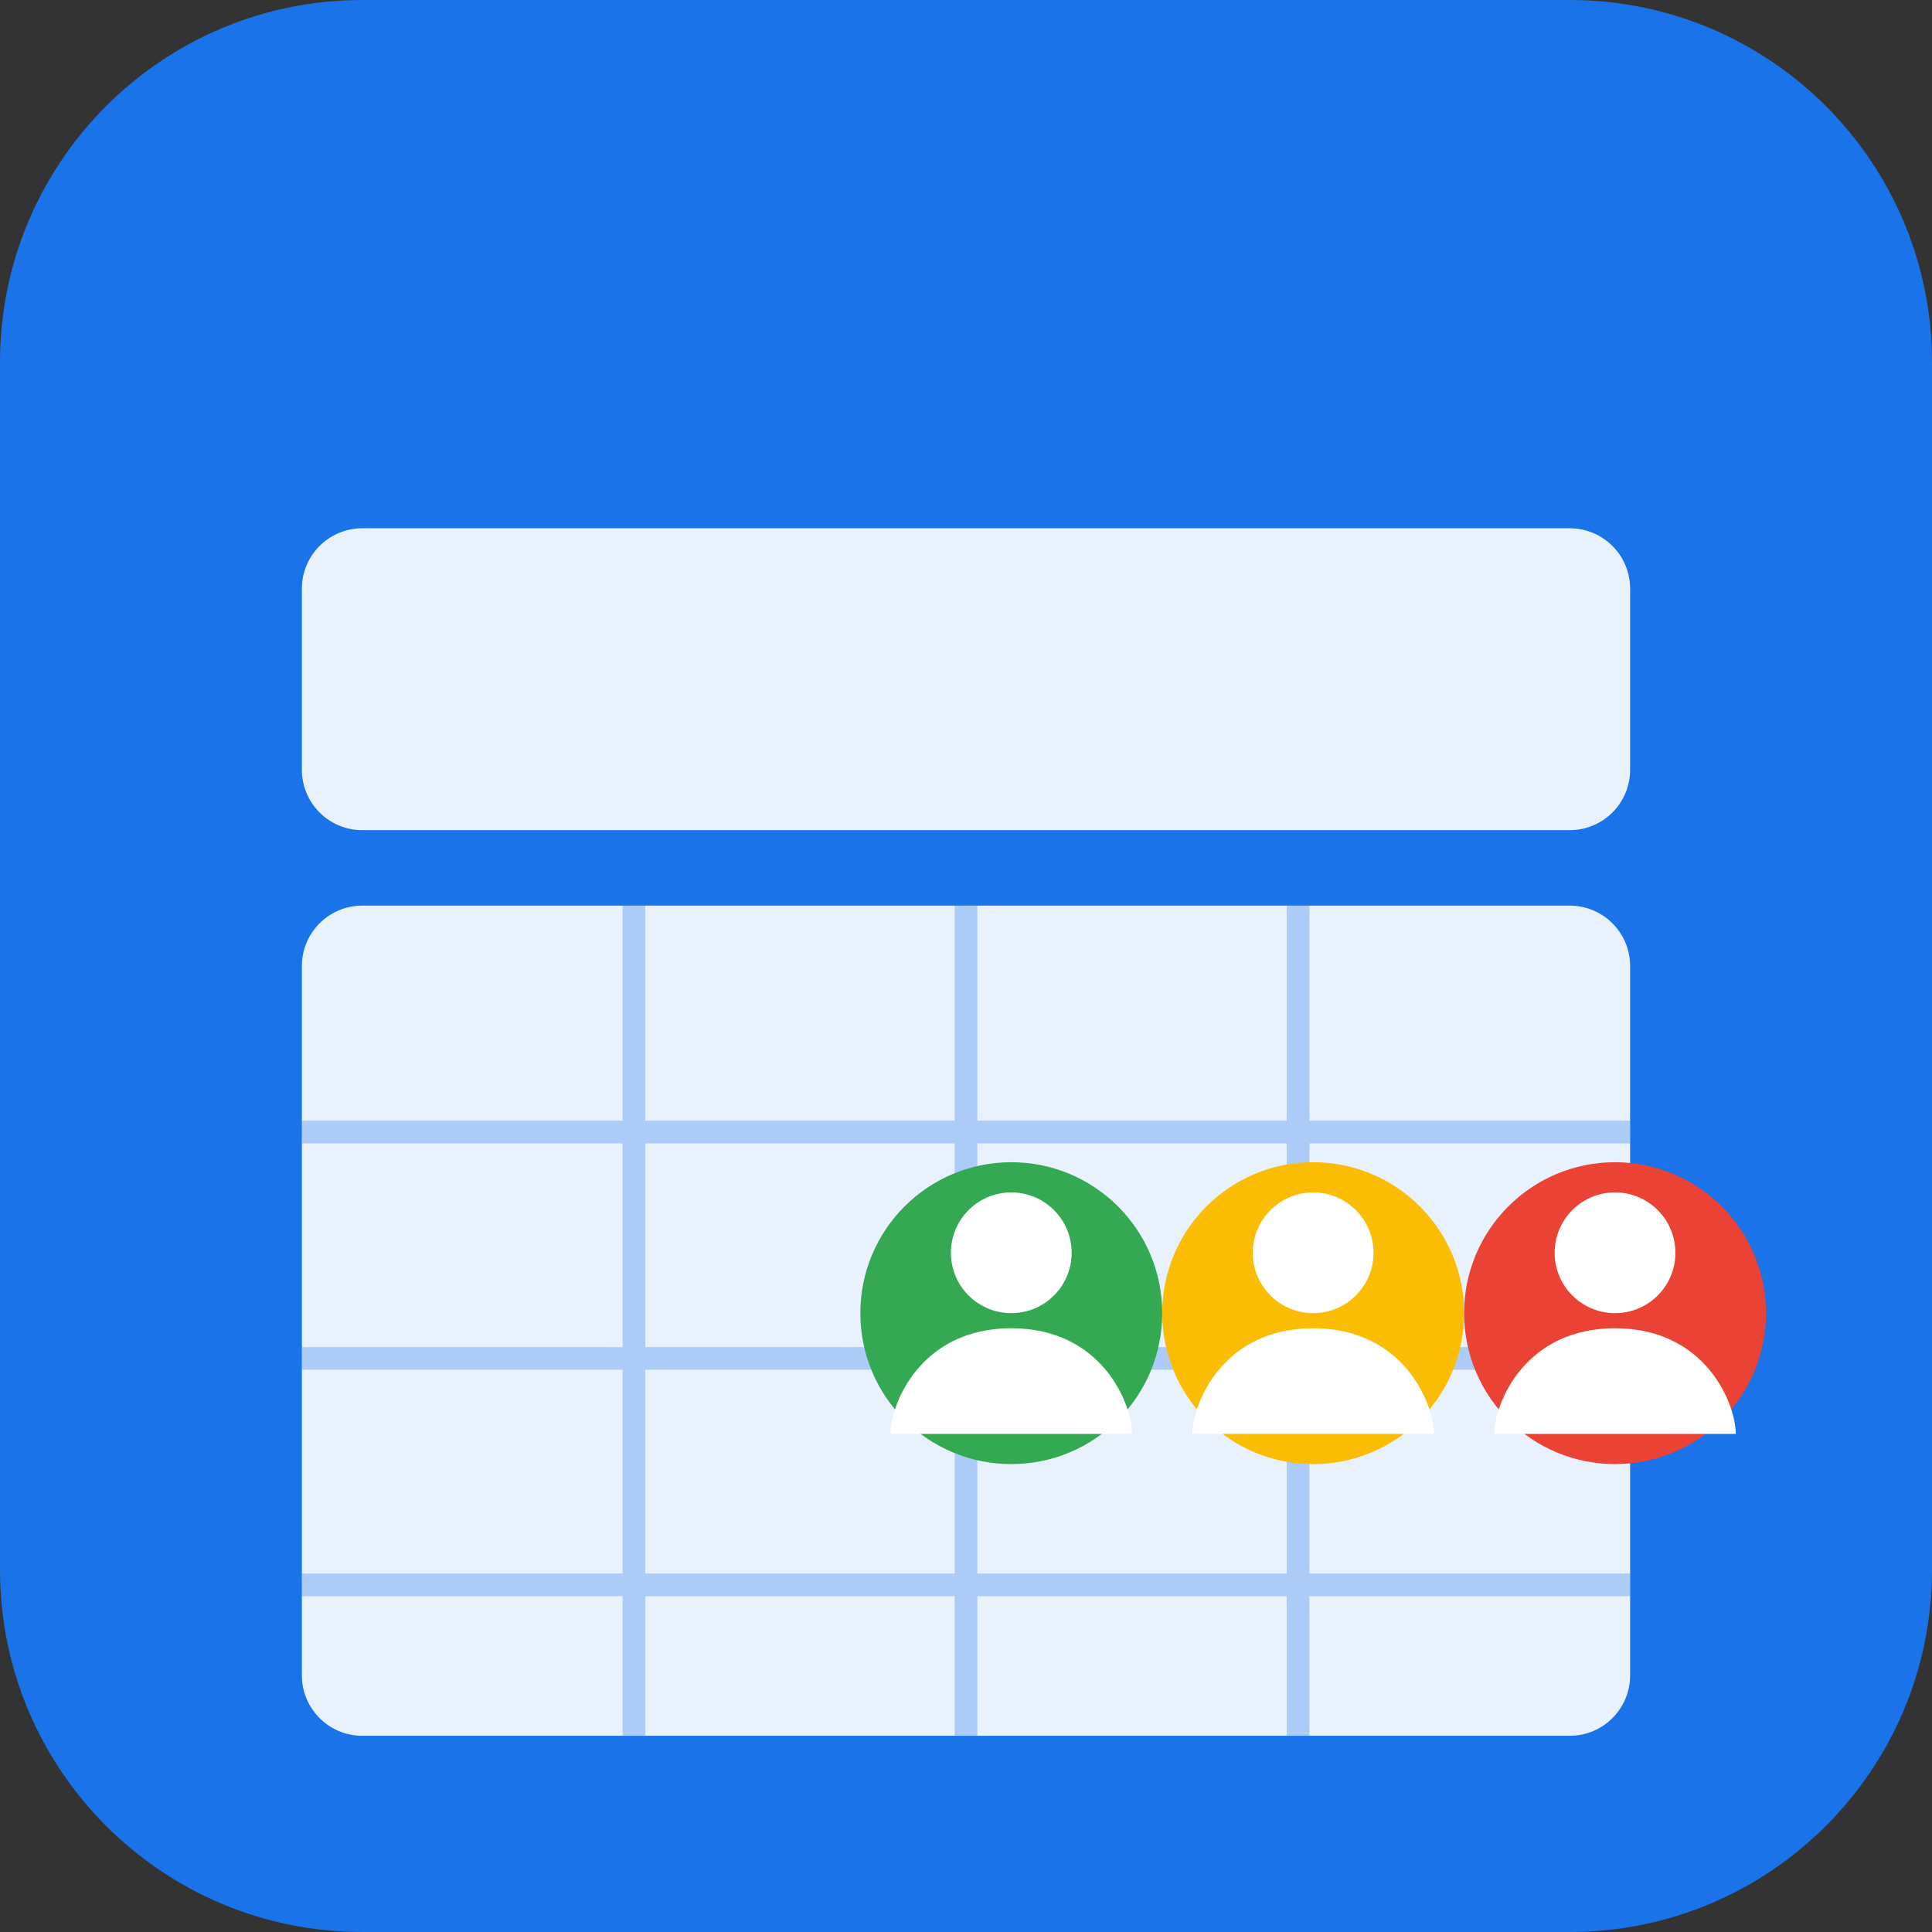 <svg width="128" height="128" viewBox="0 0 128 128" fill="none" xmlns="http://www.w3.org/2000/svg">
<rect x="0" y="0" width="128" height="128" fill="#333333" stroke="none"/>
<g clip-path="url(#clip0_2026_2)">
<path d="M104 0H24C10.745 0 0 10.745 0 24V104C0 117.255 10.745 128 24 128H104C117.255 128 128 117.255 128 104V24C128 10.745 117.255 0 104 0Z" fill="#1A73E8"/>
<path opacity="0.9" d="M104 35H24C21.791 35 20 36.791 20 39V51C20 53.209 21.791 55 24 55H104C106.209 55 108 53.209 108 51V39C108 36.791 106.209 35 104 35Z" fill="white"/>
<path opacity="0.9" d="M104 60H24C21.791 60 20 61.791 20 64V111C20 113.209 21.791 115 24 115H104C106.209 115 108 113.209 108 111V64C108 61.791 106.209 60 104 60Z" fill="white"/>
<g opacity="0.3">
<path d="M20 75H108" stroke="#1A73E8" stroke-width="1.5"/>
<path d="M20 90H108" stroke="#1A73E8" stroke-width="1.5"/>
<path d="M20 105H108" stroke="#1A73E8" stroke-width="1.5"/>
<path d="M42 60V115" stroke="#1A73E8" stroke-width="1.5"/>
<path d="M64 60V115" stroke="#1A73E8" stroke-width="1.5"/>
<path d="M86 60V115" stroke="#1A73E8" stroke-width="1.5"/>
</g>
<path d="M67 97C72.523 97 77 92.523 77 87C77 81.477 72.523 77 67 77C61.477 77 57 81.477 57 87C57 92.523 61.477 97 67 97Z" fill="#34A853"/>
<path d="M67 87C69.209 87 71 85.209 71 83C71 80.791 69.209 79 67 79C64.791 79 63 80.791 63 83C63 85.209 64.791 87 67 87Z" fill="white"/>
<path d="M67 88C61 88 59 93 59 95H75C75 93 73 88 67 88Z" fill="white"/>
<path d="M87 97C92.523 97 97 92.523 97 87C97 81.477 92.523 77 87 77C81.477 77 77 81.477 77 87C77 92.523 81.477 97 87 97Z" fill="#FBBC04"/>
<path d="M87 87C89.209 87 91 85.209 91 83C91 80.791 89.209 79 87 79C84.791 79 83 80.791 83 83C83 85.209 84.791 87 87 87Z" fill="white"/>
<path d="M87 88C81 88 79 93 79 95H95C95 93 93 88 87 88Z" fill="white"/>
<path d="M107 97C112.523 97 117 92.523 117 87C117 81.477 112.523 77 107 77C101.477 77 97 81.477 97 87C97 92.523 101.477 97 107 97Z" fill="#EA4335"/>
<path d="M107 87C109.209 87 111 85.209 111 83C111 80.791 109.209 79 107 79C104.791 79 103 80.791 103 83C103 85.209 104.791 87 107 87Z" fill="white"/>
<path d="M107 88C101 88 99 93 99 95H115C115 93 113 88 107 88Z" fill="white"/>
</g>
<defs>
<clipPath id="clip0_2026_2">
<rect width="128" height="128" fill="white"/>
</clipPath>
</defs>
</svg>
